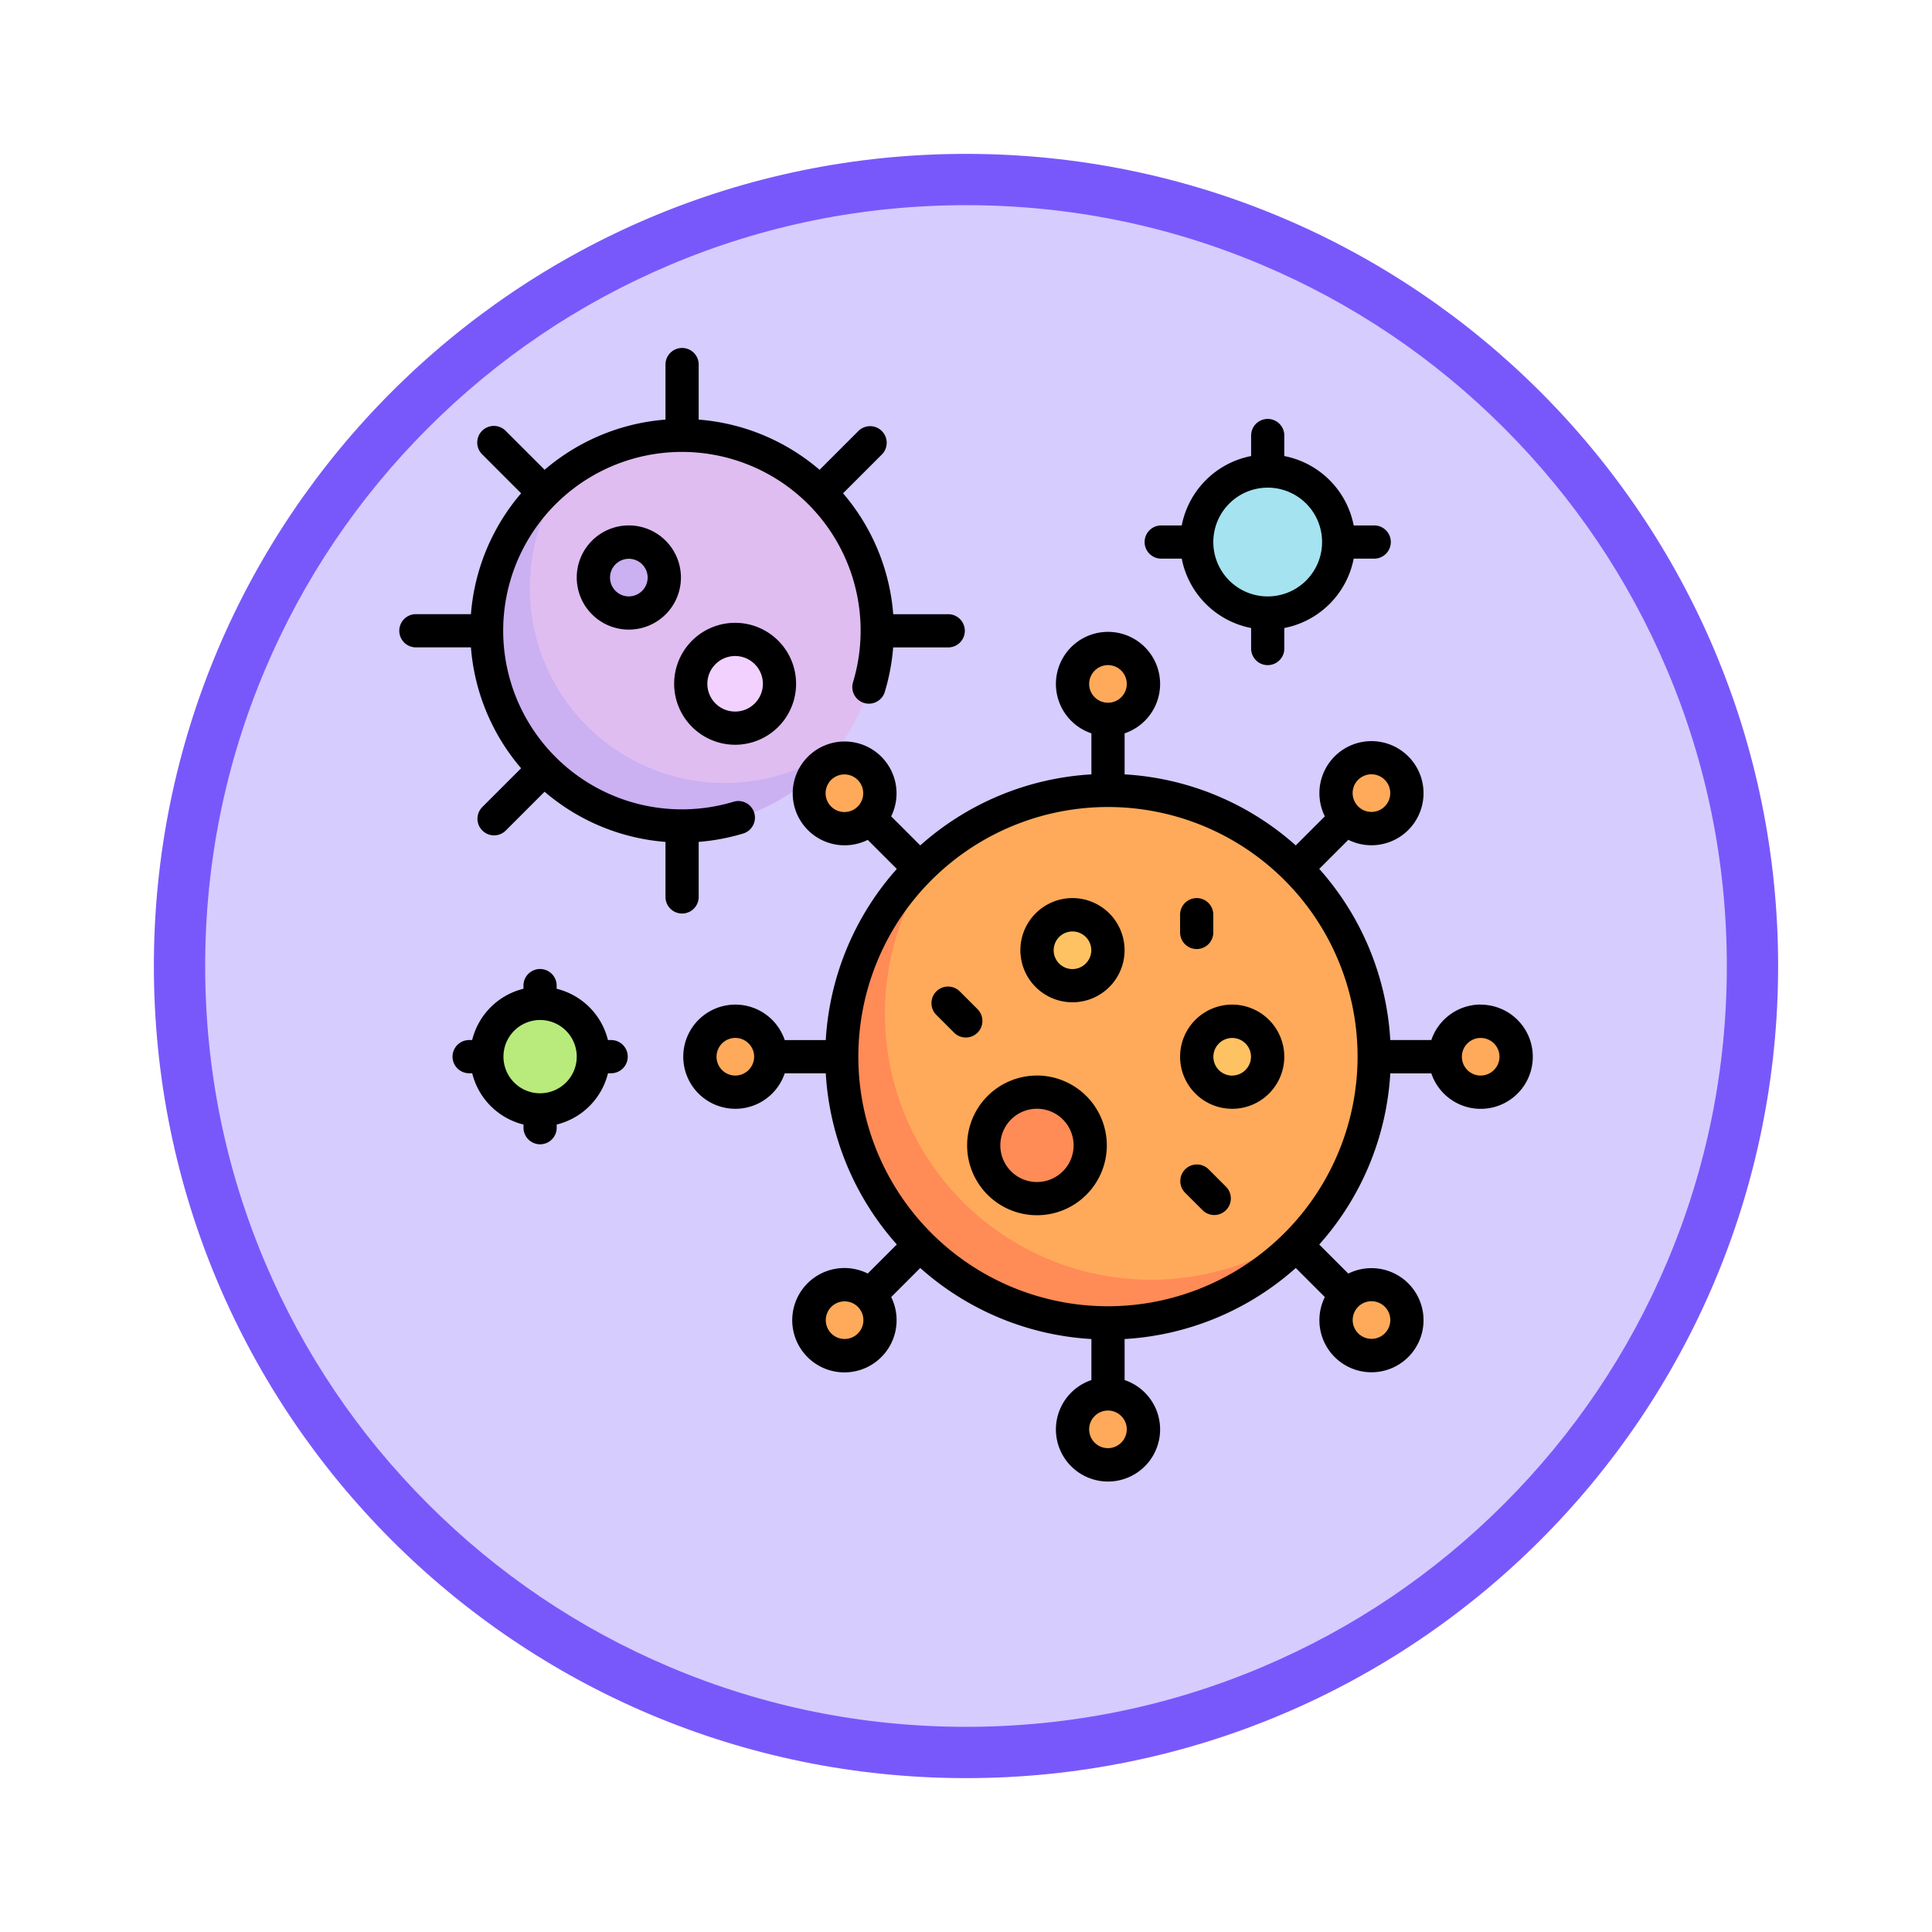 <svg xmlns="http://www.w3.org/2000/svg" xmlns:xlink="http://www.w3.org/1999/xlink" width="113" height="113" viewBox="0 0 113 113">
  <defs>
    <filter id="Trazado_982547" x="0" y="0" width="113" height="113" filterUnits="userSpaceOnUse">
      <feOffset dy="3" input="SourceAlpha"/>
      <feGaussianBlur stdDeviation="3" result="blur"/>
      <feFlood flood-opacity="0.161"/>
      <feComposite operator="in" in2="blur"/>
      <feComposite in="SourceGraphic"/>
    </filter>
  </defs>
  <g id="Grupo_1234631" data-name="Grupo 1234631" transform="translate(-324 -7891.294)">
    <g id="Grupo_1232525" data-name="Grupo 1232525" transform="translate(0 6427.334)">
      <g id="Grupo_1230095" data-name="Grupo 1230095" transform="translate(-0.25 -13219.084)">
        <g id="Grupo_1224255" data-name="Grupo 1224255" transform="translate(0.25 13230)">
          <g id="Grupo_1223775" data-name="Grupo 1223775" transform="translate(0 -4451.031)">
            <g id="Grupo_1206275" data-name="Grupo 1206275" transform="translate(0 -3448.335)">
              <g id="Grupo_1203802" data-name="Grupo 1203802" transform="translate(0.5 6552.41)">
                <g id="Grupo_1202424" data-name="Grupo 1202424" transform="translate(0 1464)">
                  <g id="Grupo_1178325" data-name="Grupo 1178325" transform="translate(0 424)">
                    <g id="Grupo_1177679" data-name="Grupo 1177679" transform="translate(332.5 918)">
                      <g id="Grupo_1172010" data-name="Grupo 1172010">
                        <g id="Grupo_1171046" data-name="Grupo 1171046">
                          <g id="Grupo_1148525" data-name="Grupo 1148525">
                            <g transform="matrix(1, 0, 0, 1, -9, -6)" filter="url(#Trazado_982547)">
                              <g id="Trazado_982547-2" data-name="Trazado 982547" transform="translate(9 6)" fill="#d6ccfe">
                                <path d="M 47.5 93.5 C 41.289 93.5 35.265 92.284 29.595 89.886 C 24.118 87.569 19.198 84.252 14.973 80.027 C 10.748 75.802 7.431 70.882 5.114 65.405 C 2.716 59.735 1.5 53.711 1.5 47.5 C 1.5 41.289 2.716 35.265 5.114 29.595 C 7.431 24.118 10.748 19.198 14.973 14.973 C 19.198 10.748 24.118 7.431 29.595 5.114 C 35.265 2.716 41.289 1.5 47.5 1.5 C 53.711 1.5 59.735 2.716 65.405 5.114 C 70.882 7.431 75.802 10.748 80.027 14.973 C 84.252 19.198 87.569 24.118 89.886 29.595 C 92.284 35.265 93.5 41.289 93.5 47.5 C 93.5 53.711 92.284 59.735 89.886 65.405 C 87.569 70.882 84.252 75.802 80.027 80.027 C 75.802 84.252 70.882 87.569 65.405 89.886 C 59.735 92.284 53.711 93.5 47.5 93.5 Z" stroke="none"/>
                                <path d="M 47.5 3 C 41.491 3 35.664 4.176 30.18 6.496 C 24.881 8.737 20.122 11.946 16.034 16.034 C 11.946 20.122 8.737 24.881 6.496 30.18 C 4.176 35.664 3 41.491 3 47.5 C 3 53.509 4.176 59.336 6.496 64.82 C 8.737 70.119 11.946 74.878 16.034 78.966 C 20.122 83.054 24.881 86.263 30.18 88.504 C 35.664 90.824 41.491 92 47.5 92 C 53.509 92 59.336 90.824 64.82 88.504 C 70.119 86.263 74.878 83.054 78.966 78.966 C 83.054 74.878 86.263 70.119 88.504 64.82 C 90.824 59.336 92 53.509 92 47.5 C 92 41.491 90.824 35.664 88.504 30.18 C 86.263 24.881 83.054 20.122 78.966 16.034 C 74.878 11.946 70.119 8.737 64.82 6.496 C 59.336 4.176 53.509 3 47.5 3 M 47.5 0 C 73.734 0 95 21.266 95 47.5 C 95 73.734 73.734 95 47.5 95 C 21.266 95 0 73.734 0 47.5 C 0 21.266 21.266 0 47.5 0 Z" stroke="none" fill="#7958fb"/>
                              </g>
                            </g>
                          </g>
                        </g>
                      </g>
                    </g>
                  </g>
                </g>
              </g>
            </g>
          </g>
        </g>
      </g>
    </g>
    <g id="esporas" transform="translate(347.354 7911.646)">
      <g id="Grupo_1234629" data-name="Grupo 1234629" transform="translate(5.123 5.123)">
        <path id="Trazado_1232327" data-name="Trazado 1232327" d="M50.982,39.564a11.417,11.417,0,0,0,0,22.834l7.262-2.607a11.417,11.417,0,0,0-7.262-20.227Z" transform="translate(-39.565 -39.564)" fill="#dfbdf0"/>
        <g id="Grupo_1234628" data-name="Grupo 1234628" transform="translate(12.455 12.455)">
          <circle id="Elipse_14616" data-name="Elipse 14616" cx="2.076" cy="2.076" r="2.076" transform="translate(6.384 6.384)" fill="#ffaa5a"/>
          <circle id="Elipse_14617" data-name="Elipse 14617" cx="2.076" cy="2.076" r="2.076" transform="translate(37.209 37.209)" fill="#ffaa5a"/>
          <circle id="Elipse_14618" data-name="Elipse 14618" cx="2.076" cy="2.076" r="2.076" transform="translate(6.384 37.209)" fill="#ffaa5a"/>
          <circle id="Elipse_14619" data-name="Elipse 14619" cx="2.076" cy="2.076" r="2.076" transform="translate(37.209 6.384)" fill="#ffaa5a"/>
          <circle id="Elipse_14620" data-name="Elipse 14620" cx="2.076" cy="2.076" r="2.076" transform="translate(0 21.796)" fill="#ffaa5a"/>
          <circle id="Elipse_14621" data-name="Elipse 14621" cx="2.076" cy="2.076" r="2.076" transform="translate(43.593 21.796)" fill="#ffaa5a"/>
          <circle id="Elipse_14622" data-name="Elipse 14622" cx="2.076" cy="2.076" r="2.076" transform="translate(21.796 43.593)" fill="#ffaa5a"/>
          <circle id="Elipse_14623" data-name="Elipse 14623" cx="15.569" cy="15.569" r="15.569" transform="translate(8.303 8.303)" fill="#ffaa5a"/>
          <circle id="Elipse_14624" data-name="Elipse 14624" cx="2.076" cy="2.076" r="2.076" transform="translate(21.796)" fill="#ffaa5a"/>
        </g>
        <circle id="Elipse_14625" data-name="Elipse 14625" cx="2.595" cy="2.595" r="2.595" transform="translate(11.924 11.924)" fill="#f2d1ff"/>
        <circle id="Elipse_14626" data-name="Elipse 14626" cx="2.076" cy="2.076" r="2.076" transform="translate(6.228 6.228)" fill="#cbb0f2"/>
        <circle id="Elipse_14627" data-name="Elipse 14627" cx="2.076" cy="2.076" r="2.076" transform="translate(32.176 28.024)" fill="#ffc263"/>
        <circle id="Elipse_14628" data-name="Elipse 14628" cx="2.076" cy="2.076" r="2.076" transform="translate(41.517 34.251)" fill="#ffc263"/>
        <circle id="Elipse_14629" data-name="Elipse 14629" cx="3.114" cy="3.114" r="3.114" transform="translate(29.062 38.403)" fill="#ff8b57"/>
        <circle id="Elipse_14630" data-name="Elipse 14630" cx="4.152" cy="4.152" r="4.152" transform="translate(41.517 2.076)" fill="#a5e3f0"/>
        <circle id="Elipse_14631" data-name="Elipse 14631" cx="3.114" cy="3.114" r="3.114" transform="translate(0 33.214)" fill="#b8eb7c"/>
        <path id="Trazado_1232328" data-name="Trazado 1232328" d="M217.979,251.217a15.556,15.556,0,0,1-12.19-25.236,15.56,15.56,0,1,0,21.857,21.857,15.489,15.489,0,0,1-9.667,3.379Z" transform="translate(-179.129 -201.844)" fill="#ff8b57"/>
        <path id="Trazado_1232329" data-name="Trazado 1232329" d="M53.495,74.639a11.4,11.4,0,0,1-9.223-18.127A11.408,11.408,0,1,0,60.2,72.445,11.351,11.351,0,0,1,53.495,74.639Z" transform="translate(-39.565 -54.318)" fill="#cbb0f2"/>
      </g>
      <g id="Grupo_1234630" data-name="Grupo 1234630" transform="translate(0 0)">
        <path id="Trazado_1232330" data-name="Trazado 1232330" d="M174.9,150.054a3.052,3.052,0,0,0-2.887,2.076h-2.4a16.472,16.472,0,0,0-4.155-10.011l1.7-1.7a3.045,3.045,0,1,0-1.373-1.373l-1.7,1.7a16.472,16.472,0,0,0-10.011-4.155v-2.4a3.047,3.047,0,1,0-1.942,0v2.4a16.473,16.473,0,0,0-10.011,4.155l-1.7-1.7a3.036,3.036,0,1,0-1.371,1.376l1.7,1.7a16.472,16.472,0,0,0-4.155,10.011h-2.4a3.047,3.047,0,1,0,0,1.942h2.4a16.473,16.473,0,0,0,4.155,10.011l-1.7,1.7a3.052,3.052,0,1,0,1.371,1.376l1.7-1.7a16.472,16.472,0,0,0,10.011,4.155v2.4a3.047,3.047,0,1,0,1.942,0v-2.4a16.473,16.473,0,0,0,10.011-4.155l1.7,1.7a3.045,3.045,0,1,0,1.373-1.373l-1.7-1.7a16.472,16.472,0,0,0,4.155-10.011h2.4a3.047,3.047,0,1,0,2.887-4.018Zm-7.165-13.147a1.1,1.1,0,1,1-.324.781A1.1,1.1,0,0,1,167.732,136.908ZM153.1,130.2a1.1,1.1,0,1,1-1.1,1.1A1.106,1.106,0,0,1,153.1,130.2Zm-16.194,8.27a1.1,1.1,0,1,1,.781.324A1.1,1.1,0,0,1,136.908,138.47Zm-5.6,15.736a1.1,1.1,0,1,1,1.1-1.1A1.106,1.106,0,0,1,131.305,154.206Zm7.165,15.089a1.1,1.1,0,1,1,0-1.562A1.1,1.1,0,0,1,138.47,169.295ZM153.1,176a1.1,1.1,0,1,1,1.1-1.1A1.106,1.106,0,0,1,153.1,176Zm16.194-8.27a1.1,1.1,0,1,1-.781-.324,1.106,1.106,0,0,1,.781.324ZM153.1,167.7a14.6,14.6,0,1,1,14.6-14.6A14.614,14.614,0,0,1,153.1,167.7Zm21.8-13.493a1.1,1.1,0,1,1,1.1-1.1A1.106,1.106,0,0,1,174.9,154.206Z" transform="translate(-111.651 -111.651)"/>
        <path id="Trazado_1232331" data-name="Trazado 1232331" d="M17.511,32.109v-3.22a12.44,12.44,0,0,0,2.6-.489.971.971,0,0,0-.56-1.86,10.453,10.453,0,1,1,6.986-6.986.971.971,0,0,0,1.86.56,12.432,12.432,0,0,0,.489-2.6h3.22a.971.971,0,1,0,0-1.942H28.89A12.334,12.334,0,0,0,25.955,8.5l2.28-2.28a.971.971,0,0,0-1.373-1.373l-2.28,2.28A12.335,12.335,0,0,0,17.511,4.19V.971a.971.971,0,0,0-1.942,0V4.19A12.335,12.335,0,0,0,8.5,7.125L6.218,4.844A.971.971,0,0,0,4.844,6.218L7.125,8.5A12.334,12.334,0,0,0,4.19,15.569H.971a.971.971,0,1,0,0,1.942H4.19a12.335,12.335,0,0,0,2.935,7.071l-2.28,2.28a.971.971,0,0,0,1.373,1.373l2.28-2.28a12.335,12.335,0,0,0,7.071,2.935v3.218a.971.971,0,0,0,1.942,0Z" transform="translate(0 0)"/>
        <path id="Trazado_1232332" data-name="Trazado 1232332" d="M127.725,131.29a3.566,3.566,0,1,0-3.566-3.566A3.57,3.57,0,0,0,127.725,131.29Zm0-5.19a1.624,1.624,0,1,1-1.624,1.624A1.626,1.626,0,0,1,127.725,126.1Z" transform="translate(-108.083 -108.082)"/>
        <path id="Trazado_1232333" data-name="Trazado 1232333" d="M83.208,80.161a3.047,3.047,0,1,0,3.047,3.047A3.05,3.05,0,0,0,83.208,80.161Zm0,4.152a1.1,1.1,0,1,1,1.1-1.1A1.106,1.106,0,0,1,83.208,84.313Z" transform="translate(-69.782 -69.782)"/>
        <path id="Trazado_1232334" data-name="Trazado 1232334" d="M283.612,248.5a3.047,3.047,0,1,0,3.047,3.047A3.05,3.05,0,0,0,283.612,248.5Zm0,4.152a1.1,1.1,0,1,1,1.1-1.1A1.106,1.106,0,0,1,283.612,252.652Z" transform="translate(-244.238 -216.324)"/>
        <path id="Trazado_1232335" data-name="Trazado 1232335" d="M355.757,296.6a3.047,3.047,0,1,0,3.047,3.047A3.05,3.05,0,0,0,355.757,296.6Zm0,4.152a1.1,1.1,0,1,1,1.1-1.1A1.106,1.106,0,0,1,355.757,300.749Z" transform="translate(-307.042 -258.194)"/>
        <path id="Trazado_1232336" data-name="Trazado 1232336" d="M260.6,328.661a4.085,4.085,0,1,0,4.085,4.085A4.089,4.089,0,0,0,260.6,328.661Zm0,6.228a2.143,2.143,0,1,1,2.143-2.143A2.145,2.145,0,0,1,260.6,334.889Z" transform="translate(-223.303 -286.106)"/>
        <path id="Trazado_1232337" data-name="Trazado 1232337" d="M353.68,251.48a.971.971,0,0,0,.971-.971v-1.038a.971.971,0,0,0-1.942,0v1.038A.971.971,0,0,0,353.68,251.48Z" transform="translate(-307.041 -216.324)"/>
        <path id="Trazado_1232338" data-name="Trazado 1232338" d="M354.368,369.026a.971.971,0,0,0-1.373,1.373l1.038,1.038a.971.971,0,0,0,1.373-1.373Z" transform="translate(-307.042 -320.997)"/>
        <path id="Trazado_1232339" data-name="Trazado 1232339" d="M243.18,289.9l-1.038-1.038a.971.971,0,1,0-1.373,1.373l1.038,1.038a.971.971,0,0,0,1.373-1.373Z" transform="translate(-209.347 -251.215)"/>
        <path id="Trazado_1232340" data-name="Trazado 1232340" d="M337.648,40.235h1.2a5.136,5.136,0,0,0,4.058,4.058v1.2a.971.971,0,0,0,1.942,0v-1.2a5.136,5.136,0,0,0,4.058-4.058h1.2a.971.971,0,1,0,0-1.942h-1.2a5.136,5.136,0,0,0-4.058-4.058v-1.2a.971.971,0,0,0-1.942,0v1.2a5.136,5.136,0,0,0-4.058,4.058h-1.2a.971.971,0,1,0,0,1.942Zm6.228-4.152a3.181,3.181,0,1,1-3.181,3.181A3.184,3.184,0,0,1,343.876,36.083Z" transform="translate(-293.084 -27.913)"/>
        <path id="Trazado_1232341" data-name="Trazado 1232341" d="M33.323,284.717h-.184a4.1,4.1,0,0,0-3-3v-.184a.971.971,0,1,0-1.942,0v.184a4.1,4.1,0,0,0-3,3H25.02a.971.971,0,0,0,0,1.942H25.2a4.1,4.1,0,0,0,3,3v.184a.971.971,0,1,0,1.942,0v-.184a4.1,4.1,0,0,0,3-3h.184a.971.971,0,0,0,0-1.942Zm-4.152,3.114a2.143,2.143,0,1,1,2.143-2.143A2.145,2.145,0,0,1,29.172,287.83Z" transform="translate(-20.935 -244.238)"/>
      </g>
    </g>
  </g>
</svg>
